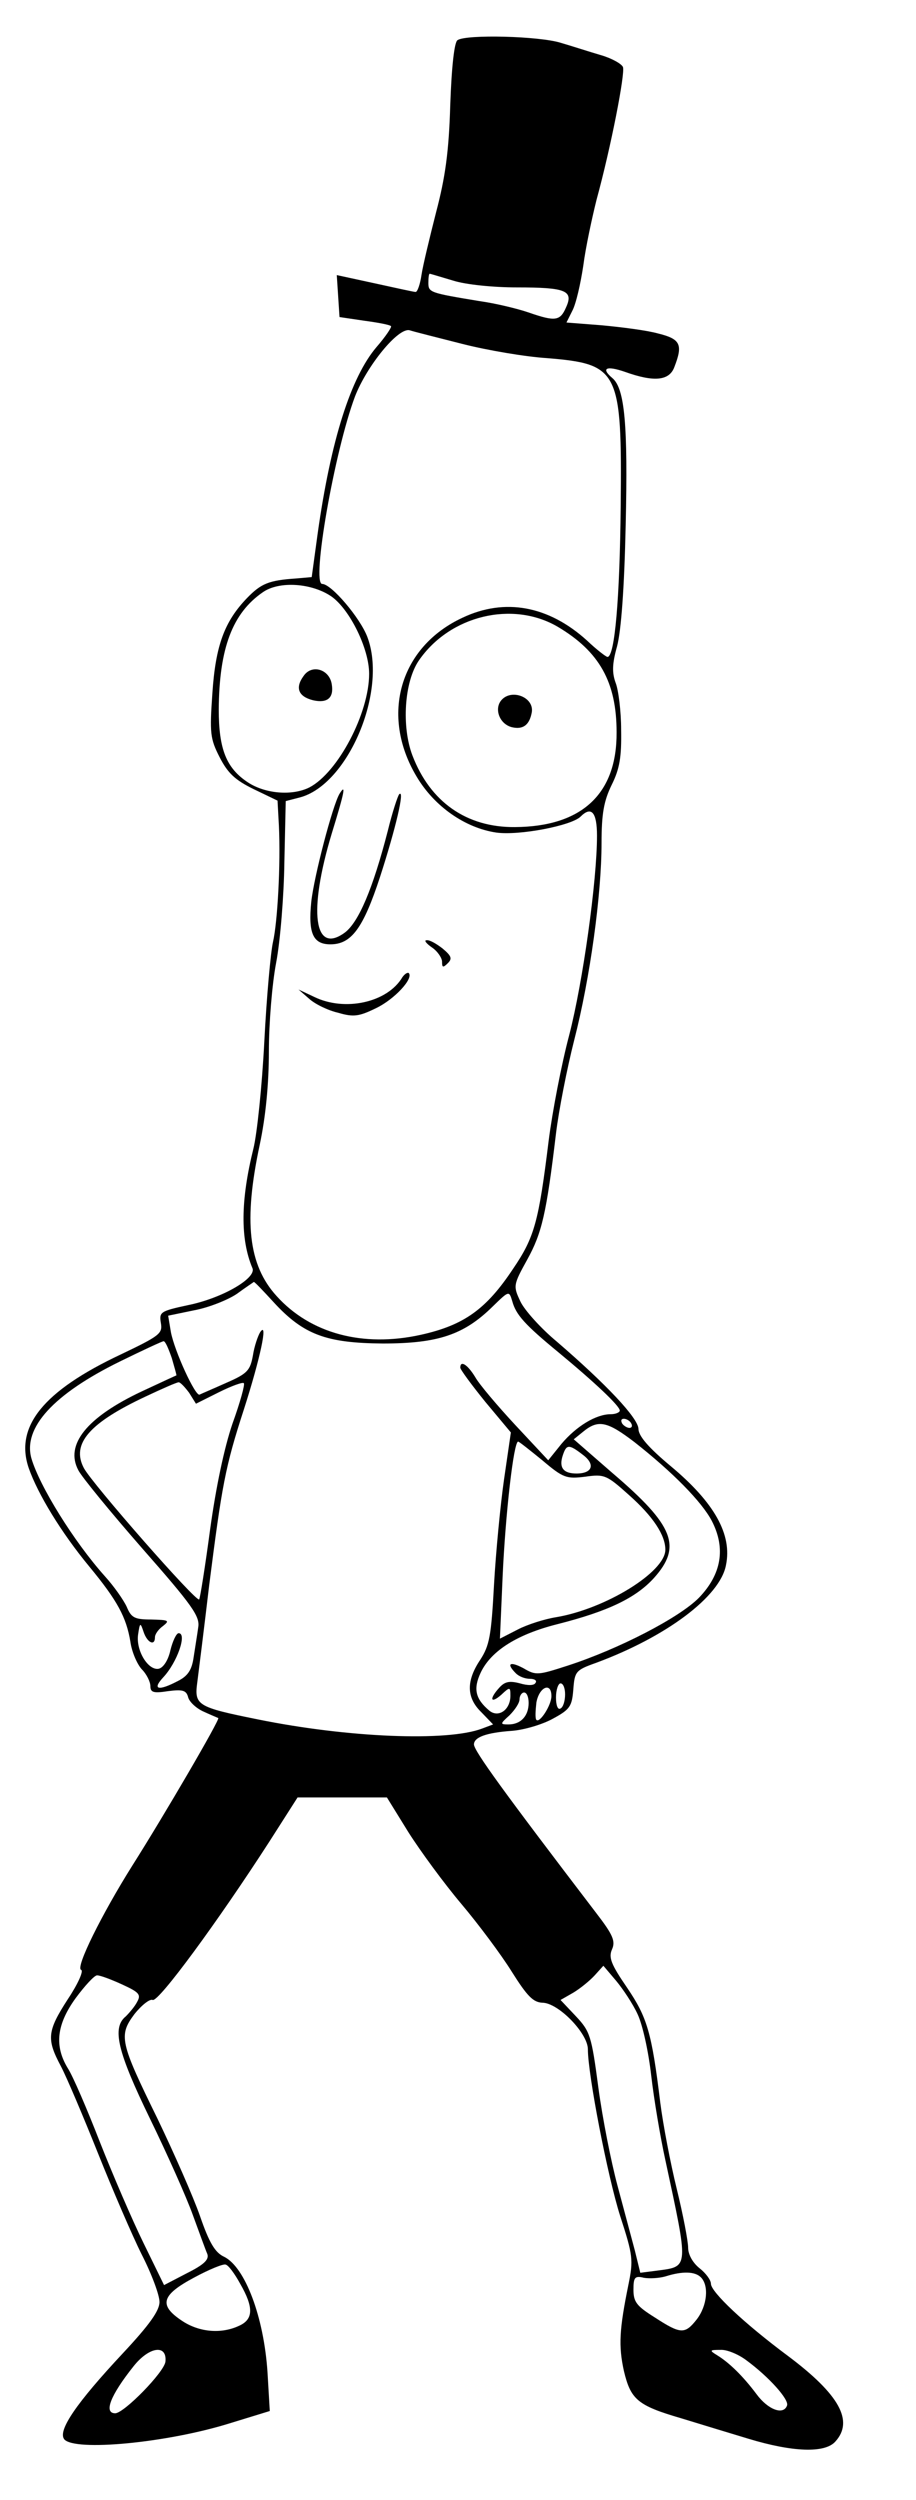<svg version="1.0" xmlns="http://www.w3.org/2000/svg"
 width="201pt" height="548pt" viewBox="0 0 201 548"
 preserveAspectRatio="xMidYMid meet">

<g transform="translate(0,548) scale(0.1,-0.1)"
fill="#000000" stroke="none">
<path d="M1004 5392 c-7 -4 -13 -57 -16 -142 -3 -103 -11 -159 -31 -235 -14
-55 -29 -117 -32 -137 -3 -21 -9 -38 -13 -38 -4 0 -44 9 -90 19 l-83 18 3 -46
3 -46 54 -8 c30 -4 57 -9 59 -12 2 -2 -12 -23 -32 -46 -56 -66 -100 -203 -129
-409 l-13 -95 -34 -3 c-60 -4 -77 -11 -108 -43 -49 -51 -69 -103 -76 -209 -6
-87 -5 -99 16 -140 18 -35 34 -50 75 -70 l52 -25 3 -55 c4 -86 -3 -211 -13
-255 -5 -22 -14 -120 -19 -218 -5 -98 -16 -203 -24 -235 -28 -113 -29 -198 -2
-262 9 -22 -67 -66 -142 -81 -60 -13 -63 -15 -59 -39 4 -23 -2 -28 -88 -69
-170 -80 -233 -158 -202 -249 20 -57 71 -141 133 -216 62 -75 81 -111 90 -164
3 -23 15 -50 25 -61 11 -11 19 -28 19 -37 0 -14 7 -16 39 -11 32 4 40 2 44
-14 3 -10 18 -24 34 -31 15 -7 30 -13 32 -14 4 -3 -118 -212 -189 -324 -66
-105 -125 -223 -112 -228 6 -2 -7 -31 -29 -64 -46 -71 -47 -88 -15 -148 13
-25 49 -110 81 -190 32 -80 75 -180 96 -222 22 -43 39 -89 39 -104 0 -19 -22
-50 -80 -112 -102 -109 -144 -170 -129 -189 23 -27 225 -8 363 35 l88 27 -5
85 c-8 121 -49 230 -95 253 -20 9 -33 31 -53 89 -15 43 -57 138 -93 213 -83
169 -86 183 -51 230 16 20 34 34 40 31 13 -5 143 172 256 347 l62 97 98 0 98
0 47 -76 c26 -41 78 -112 116 -157 38 -45 88 -112 111 -149 34 -54 47 -67 67
-68 35 0 100 -67 100 -102 0 -55 43 -278 71 -366 28 -86 29 -96 18 -150 -20
-98 -22 -134 -10 -189 15 -63 30 -76 126 -104 39 -12 105 -32 148 -45 96 -29
167 -32 190 -6 41 45 9 103 -103 187 -97 72 -170 141 -170 159 0 8 -11 23 -25
34 -15 12 -25 30 -25 45 0 14 -11 72 -25 129 -14 57 -30 141 -36 188 -19 156
-29 188 -73 253 -35 51 -41 66 -33 84 8 18 2 32 -35 80 -204 267 -267 354
-268 369 0 16 27 26 84 30 26 2 67 14 90 27 37 20 41 27 44 63 3 40 5 43 50
59 154 57 272 145 285 214 14 67 -25 137 -121 217 -48 40 -71 66 -71 82 -1 24
-71 98 -179 191 -35 29 -71 69 -80 88 -16 34 -16 36 15 92 32 58 42 100 63
276 6 50 24 142 40 205 35 136 60 319 60 432 0 64 5 92 22 127 18 36 22 62 21
121 0 41 -6 88 -12 103 -8 22 -8 41 3 80 9 34 16 127 19 267 5 218 -2 298 -29
321 -26 22 -14 28 27 14 64 -23 98 -20 109 11 19 49 13 61 -36 73 -25 7 -81
14 -124 18 l-77 6 13 26 c8 15 18 59 24 99 5 39 19 104 29 144 32 117 63 277
58 291 -3 7 -24 19 -48 26 -24 7 -64 20 -88 27 -47 15 -208 19 -227 6z m-10
-527 c28 -9 89 -15 140 -15 108 0 125 -7 108 -44 -13 -30 -24 -31 -82 -11 -23
8 -72 20 -108 25 -109 18 -112 19 -112 40 0 11 1 20 3 20 1 0 24 -7 51 -15z
m21 -139 c55 -14 138 -28 185 -31 158 -13 165 -26 162 -325 -2 -202 -13 -330
-29 -330 -3 0 -24 16 -45 36 -84 76 -180 94 -273 50 -138 -64 -181 -214 -101
-348 39 -66 107 -113 175 -123 50 -7 165 15 185 35 24 24 36 9 36 -42 0 -99
-31 -321 -61 -437 -17 -64 -37 -168 -45 -231 -22 -178 -31 -212 -78 -281 -59
-89 -108 -124 -203 -145 -127 -28 -242 3 -316 85 -62 68 -73 164 -37 332 13
61 20 133 20 204 0 61 7 148 16 195 9 47 17 146 18 220 l3 134 31 8 c106 28
193 234 148 352 -16 42 -79 116 -99 116 -24 0 27 291 72 411 26 67 95 152 120
145 9 -3 61 -16 116 -30z m-287 -554 c40 -29 82 -114 82 -169 0 -86 -68 -216
-131 -249 -38 -19 -97 -14 -135 11 -47 31 -64 72 -64 160 1 134 30 211 97 257
36 25 108 20 151 -10z m496 -66 c91 -54 129 -121 129 -231 1 -135 -76 -207
-223 -208 -106 -1 -186 55 -225 157 -24 63 -18 161 14 208 68 99 206 132 305
74z m-624 -1480 c66 -72 116 -90 240 -91 121 0 178 19 241 81 36 35 36 35 43
12 8 -30 28 -52 101 -112 81 -67 135 -118 135 -128 0 -4 -9 -8 -20 -8 -32 0
-75 -26 -108 -65 l-29 -36 -72 77 c-39 42 -79 89 -88 105 -17 28 -33 38 -33
21 0 -4 25 -38 55 -75 l56 -67 -15 -103 c-8 -56 -18 -160 -22 -231 -6 -112
-10 -133 -30 -164 -31 -46 -31 -83 2 -115 l26 -27 -24 -9 c-76 -29 -295 -20
-492 20 -134 27 -140 31 -133 82 3 23 15 119 26 212 28 219 35 259 76 385 36
112 54 196 36 170 -5 -8 -13 -31 -16 -51 -6 -33 -12 -40 -58 -60 -29 -13 -55
-24 -59 -26 -9 -5 -55 95 -63 137 l-6 36 58 12 c32 6 74 23 93 36 19 14 36 25
37 26 2 0 21 -20 43 -44z m-223 -123 c6 -21 11 -38 10 -38 -1 0 -35 -16 -76
-35 -121 -57 -169 -117 -139 -173 7 -14 70 -91 140 -171 110 -125 127 -149
123 -173 -2 -15 -7 -45 -10 -65 -4 -29 -13 -42 -35 -53 -42 -22 -57 -19 -32 8
31 33 53 97 34 97 -5 0 -13 -17 -18 -37 -5 -23 -16 -39 -26 -41 -23 -4 -50 40
-45 75 4 27 5 27 12 6 8 -24 25 -32 25 -12 0 7 8 18 18 25 15 12 12 13 -26 14
-37 0 -44 4 -54 28 -7 15 -28 45 -48 67 -68 76 -143 197 -161 258 -19 67 48
141 195 213 49 24 92 44 95 44 4 0 11 -17 18 -37z m38 -76 l15 -24 50 25 c28
14 53 23 55 20 3 -2 -8 -42 -25 -89 -18 -53 -36 -138 -49 -232 -11 -82 -22
-151 -24 -153 -6 -7 -235 254 -253 288 -28 53 12 99 136 157 36 17 68 31 72
31 4 0 14 -11 23 -23z m970 -67 c3 -5 2 -10 -4 -10 -5 0 -13 5 -16 10 -3 6 -2
10 4 10 5 0 13 -4 16 -10z m7 -41 c84 -66 148 -131 170 -173 31 -60 21 -117
-28 -168 -43 -44 -177 -113 -288 -149 -65 -21 -70 -22 -97 -6 -30 16 -39 11
-17 -11 7 -7 20 -12 31 -12 10 0 16 -4 12 -9 -3 -6 -17 -6 -34 -1 -23 6 -33 4
-45 -9 -23 -25 -20 -37 4 -16 19 18 20 17 20 -2 0 -31 -26 -49 -46 -33 -31 26
-36 48 -19 84 23 48 81 84 169 106 110 28 171 57 211 101 62 69 44 115 -91
230 l-85 74 21 17 c33 27 53 22 112 -23z m-202 -40 c46 -39 53 -41 94 -36 42
6 47 4 96 -40 53 -47 80 -88 80 -120 0 -49 -132 -130 -240 -148 -25 -4 -63
-16 -84 -27 l-39 -20 6 138 c6 133 24 294 34 294 2 0 26 -19 53 -41z m89 12
c28 -21 21 -41 -14 -41 -29 0 -39 13 -30 40 8 24 13 25 44 1z m-39 -525 c0
-14 -4 -28 -10 -31 -6 -4 -10 7 -10 24 0 17 5 31 10 31 6 0 10 -11 10 -24z
m-30 -4 c0 -20 -26 -60 -33 -52 -3 3 -2 20 0 38 6 34 33 46 33 14z m-50 -15
c0 -28 -17 -47 -44 -47 -19 0 -19 1 2 20 12 12 22 27 22 35 0 8 5 15 10 15 6
0 10 -10 10 -23z m239 -682 c11 -23 24 -82 30 -135 6 -52 20 -135 31 -185 51
-237 52 -233 -16 -242 l-39 -5 -12 49 c-7 26 -24 90 -38 142 -14 52 -33 148
-42 215 -15 113 -18 123 -49 156 l-34 36 28 16 c15 9 36 26 47 38 l19 21 28
-33 c15 -18 37 -51 47 -73z m-1131 65 c37 -17 42 -22 33 -38 -5 -10 -17 -24
-25 -32 -31 -25 -18 -78 53 -224 38 -78 80 -172 94 -211 14 -38 28 -77 32 -86
4 -12 -7 -23 -45 -42 l-50 -26 -45 92 c-25 51 -68 151 -96 222 -28 72 -59 144
-70 161 -30 49 -25 96 17 154 20 27 41 50 47 50 7 0 31 -9 55 -20z m259 -656
c30 -52 29 -78 -2 -92 -40 -19 -89 -14 -126 11 -51 34 -45 56 26 94 33 18 65
31 70 29 6 -1 20 -20 32 -42z m1011 14 c18 -18 14 -62 -9 -92 -26 -33 -35 -33
-92 4 -40 25 -47 34 -47 61 0 27 3 31 23 26 12 -2 33 -1 47 3 38 12 65 11 78
-2z m-1175 -185 c-3 -23 -90 -112 -110 -113 -26 0 -11 39 40 103 34 43 74 49
70 10z m1275 3 c49 -36 94 -86 89 -99 -8 -22 -42 -9 -67 25 -30 40 -60 69 -86
85 -18 11 -17 12 7 12 14 1 40 -10 57 -23z"/>
<path d="M745 3740 c-15 -25 -56 -181 -62 -237 -7 -69 4 -93 42 -93 46 0 72
35 109 148 34 105 55 193 42 181 -3 -3 -15 -39 -25 -80 -33 -128 -64 -200 -94
-223 -68 -50 -81 45 -29 217 28 91 32 111 17 87z"/>
<path d="M948 3403 c12 -8 22 -23 22 -31 0 -13 2 -14 13 -3 10 10 7 16 -12 32
-13 10 -28 19 -35 18 -6 0 -1 -7 12 -16z"/>
<path d="M883 3338 c-33 -56 -127 -76 -194 -43 l-34 16 23 -20 c13 -12 42 -26
64 -31 34 -10 46 -8 83 10 40 19 83 65 72 77 -3 2 -9 -2 -14 -9z"/>
<path d="M666 3998 c-19 -26 -11 -45 21 -53 31 -7 46 5 41 35 -5 33 -44 45
-62 18z"/>
<path d="M1100 3945 c-16 -19 -4 -52 23 -59 25 -6 39 5 44 33 5 33 -45 52 -67
26z"/>
</g>
</svg>
